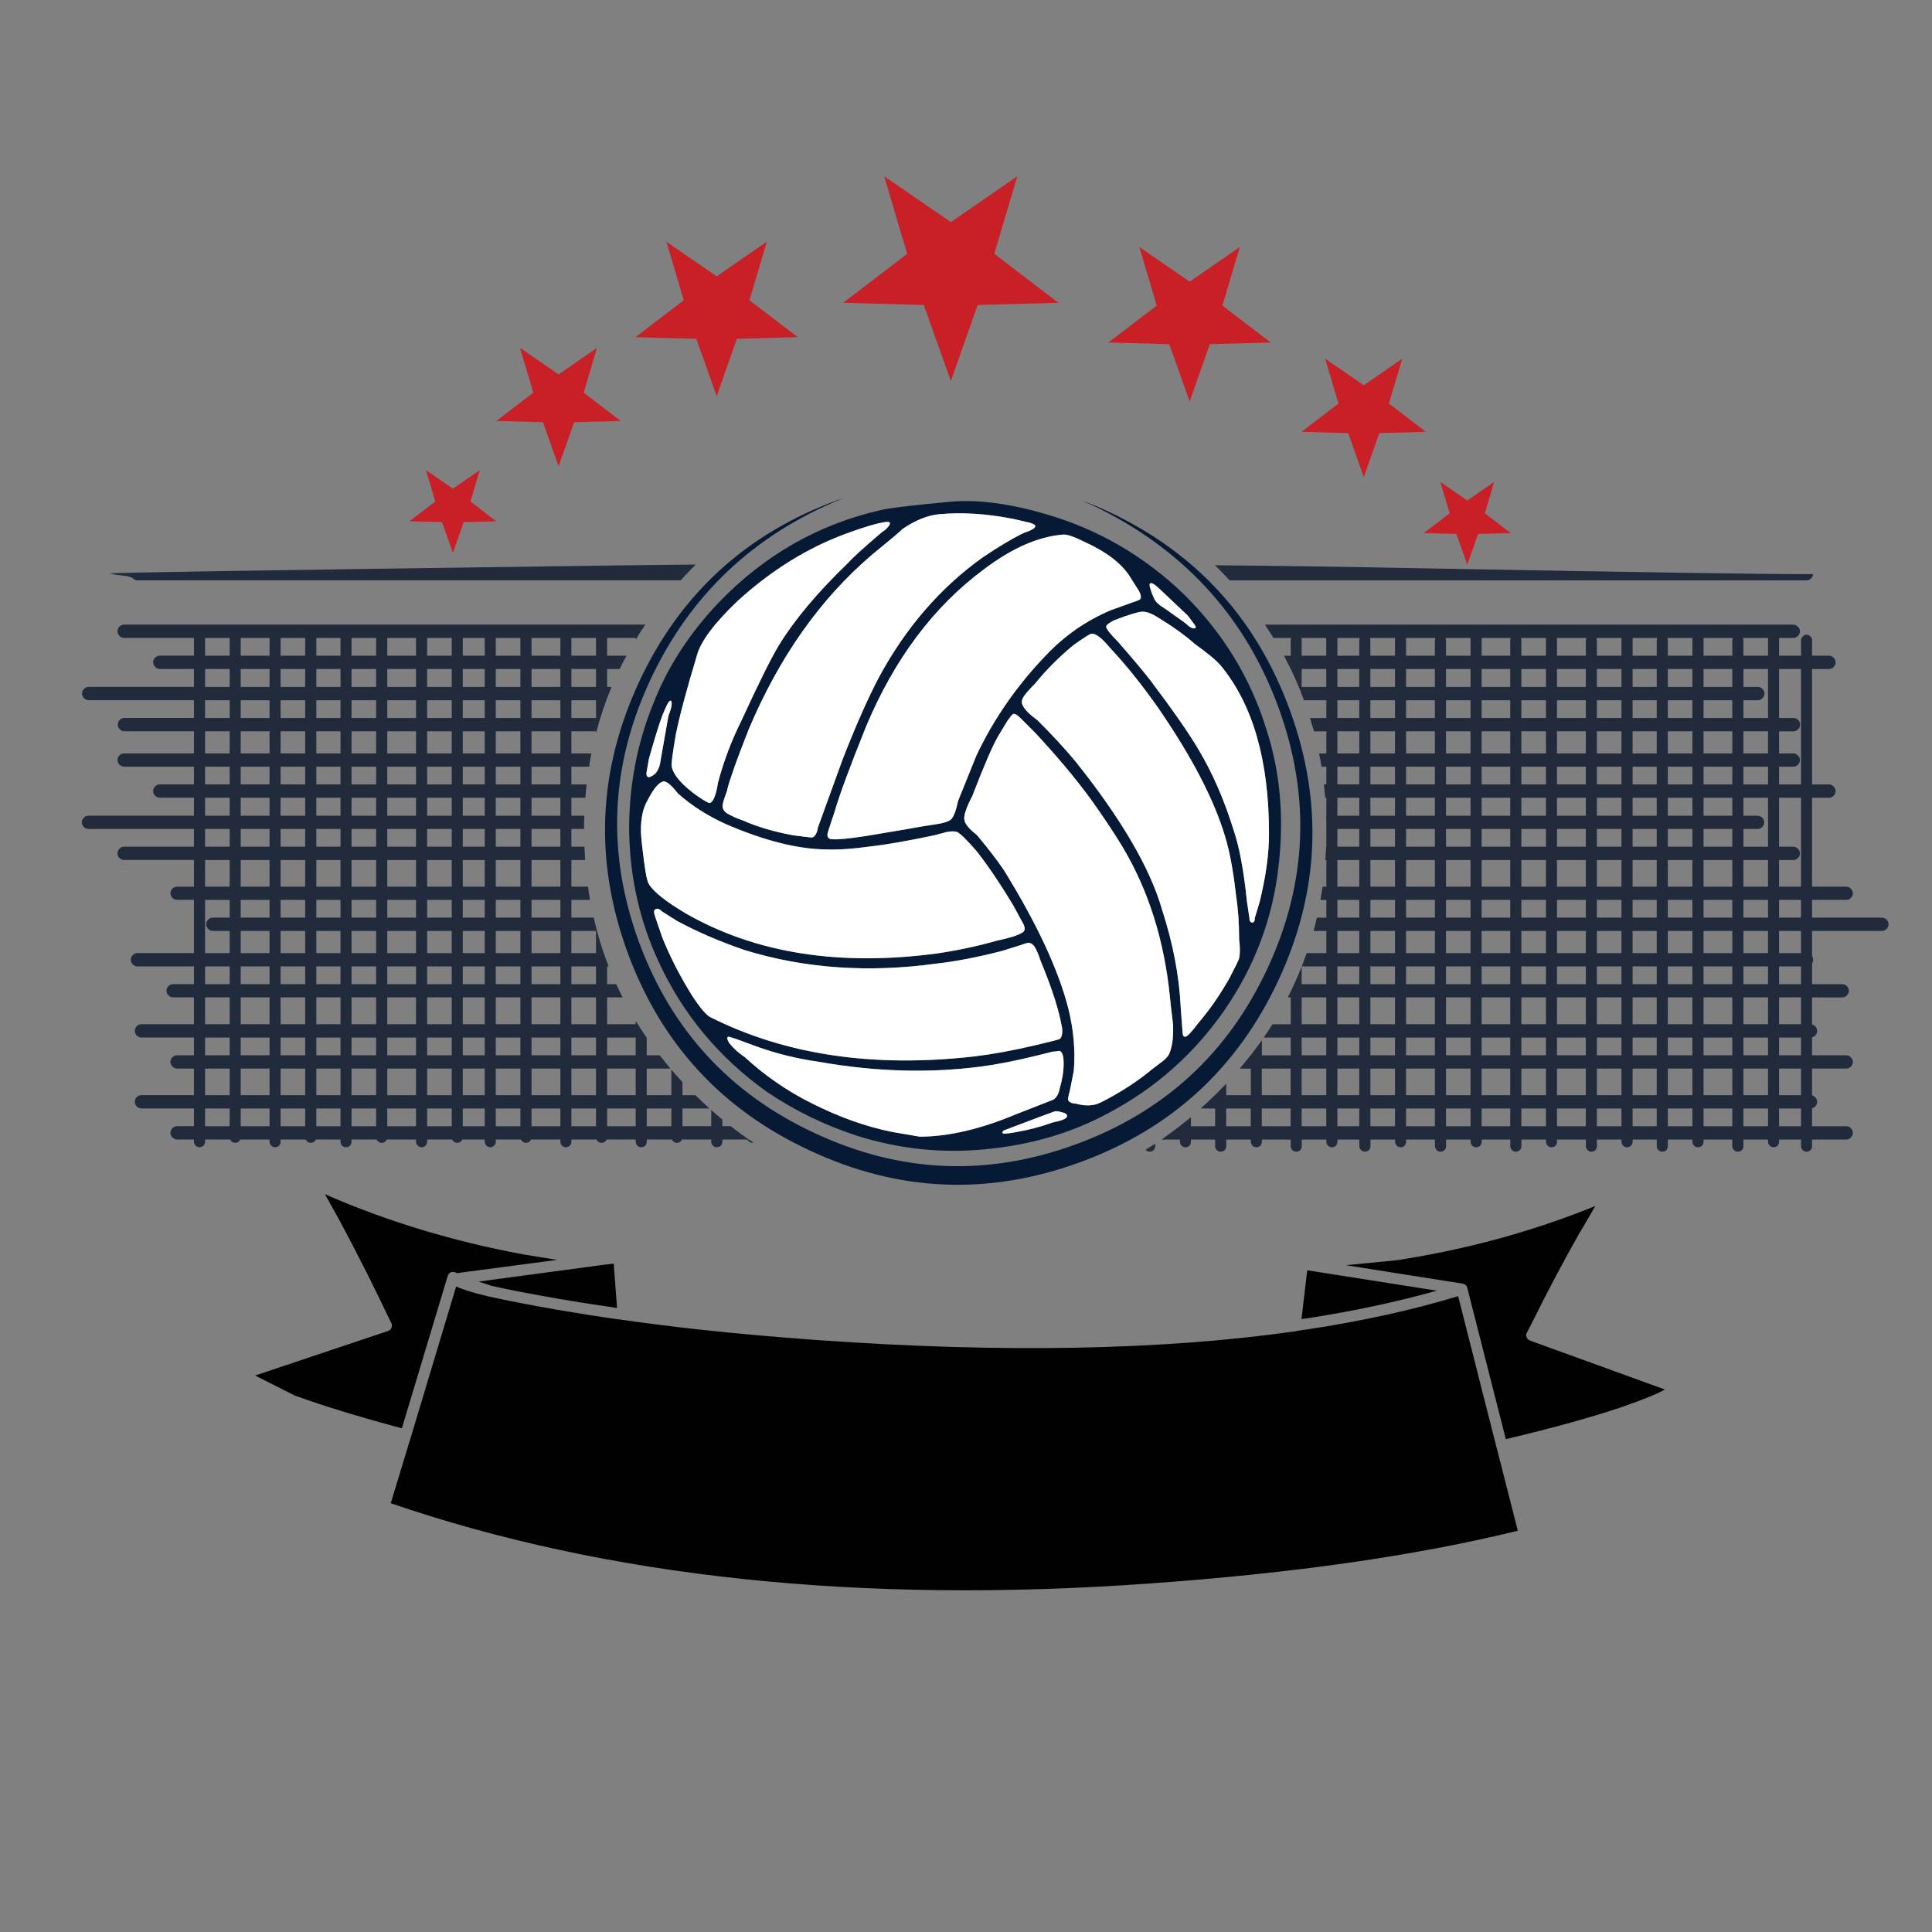 <?xml version="1.0" encoding="utf-8"?>
<!-- Generator: Adobe Illustrator 16.0.0, SVG Export Plug-In . SVG Version: 6.00 Build 0)  -->
<!DOCTYPE svg PUBLIC "-//W3C//DTD SVG 1.1//EN" "http://www.w3.org/Graphics/SVG/1.1/DTD/svg11.dtd">
<svg version="1.1" id="Layer_1" xmlns="http://www.w3.org/2000/svg" xmlns:xlink="http://www.w3.org/1999/xlink" x="0px" y="0px"
	 width="300px" height="300px" viewBox="0 0 300 300" enable-background="new 0 0 300 300" xml:space="preserve">
<rect x="0" y="0" width="300" height="300" fill="#808080" stroke="none"/>
<g>
	<path fill-rule="evenodd" clip-rule="evenodd" fill="#C92027" d="M215.667,62.655l5.744,4.401l-7.234,0.197l-2.41,6.825
		l-2.426-6.825l-7.248-0.197l5.748-4.401l-2.07-6.957l5.996,4.124l5.969-4.124L215.667,62.655z M184.729,43.734l7.785-5.376
		l-2.699,9.092l7.496,5.731l-9.448,0.263l-3.134,8.894l-3.163-8.894l-9.448-0.263l7.497-5.731l-2.7-9.092L184.729,43.734z
		 M229.515,82.908l-1.674,4.77l-1.7-4.77l-5.059-0.132l4.02-3.07l-1.45-4.875l4.189,2.886l4.164-2.886l-1.438,4.875l4.006,3.07
		L229.515,82.908z M157.967,27.369l-3.571,12.043l9.948,7.603l-12.53,0.343l-4.163,11.806l-4.204-11.806l-12.518-0.343l9.935-7.603
		l-3.571-12.043l10.357,7.115L157.967,27.369z M86.736,58.136l5.969-4.124l-2.068,6.957l5.744,4.401l-7.233,0.198l-2.411,6.825
		l-2.424-6.825l-7.248-0.198l5.745-4.401l-2.069-6.957L86.736,58.136z M116.369,46.62l7.498,5.732l-9.447,0.263l-3.136,8.895
		l-3.163-8.895l-9.447-0.263l7.497-5.732l-2.701-9.092l7.814,5.376l7.787-5.376L116.369,46.62z M67.591,77.874l-1.45-4.875
		l4.19,2.886l4.163-2.886l-1.436,4.875l4.005,3.07l-5.06,0.132l-1.673,4.77l-1.7-4.77l-5.059-0.132L67.591,77.874z"/>
	<path fill-rule="evenodd" clip-rule="evenodd" fill="#222B3C" d="M189.051,88.152c-0.141-0.141-0.281-0.269-0.422-0.382
		c10.33,0.096,20.585,0.246,30.767,0.448c36.023,0.667,56.74,0.979,62.152,0.936c-0.018,0.254-0.12,0.469-0.304,0.646
		c-0.211,0.211-0.452,0.316-0.724,0.316h-89.586C190.319,89.447,189.691,88.793,189.051,88.152z M205.941,106.664v-2.78h-3.82v2.78
		H205.941z M202.121,99.404v2.411h3.82v-2.754h-3.886C202.1,99.176,202.121,99.29,202.121,99.404z M200.408,99.404
		c0-0.114,0.03-0.229,0.093-0.343h-2.741c-0.44-0.685-0.888-1.375-1.344-2.068h82.035c0.281,0,0.523,0.105,0.725,0.316
		c0.211,0.202,0.318,0.443,0.318,0.725c0,0.272-0.107,0.509-0.318,0.712c-0.201,0.21-0.443,0.316-0.725,0.316h-2.199v2.754h3.411
		v-2.411c0-0.229,0.093-0.421,0.277-0.58c0.158-0.184,0.352-0.276,0.58-0.276c0.228,0,0.435,0.092,0.618,0.276
		c0.159,0.159,0.237,0.352,0.237,0.58v2.411h2.623c0.271,0,0.514,0.101,0.724,0.303c0.202,0.211,0.304,0.452,0.304,0.725
		c0,0.281-0.102,0.522-0.304,0.725c-0.21,0.21-0.452,0.316-0.724,0.316h-2.623v17.92h2.623c0.271,0,0.514,0.105,0.724,0.316
		c0.202,0.202,0.304,0.443,0.304,0.725c0,0.272-0.102,0.514-0.304,0.725c-0.21,0.202-0.452,0.303-0.724,0.303h-2.623v13.809h5.312
		c0.271,0,0.509,0.101,0.711,0.303c0.211,0.211,0.316,0.453,0.316,0.724c0,0.273-0.105,0.514-0.316,0.725
		c-0.202,0.203-0.44,0.303-0.711,0.303h-5.312v2.754h10.846c0.271,0,0.513,0.105,0.724,0.316c0.201,0.202,0.304,0.443,0.304,0.725
		c0,0.273-0.103,0.51-0.304,0.711c-0.211,0.212-0.452,0.314-0.724,0.314h-10.846v3.929c0.115,0.157,0.172,0.338,0.172,0.539
		c0,0.212-0.057,0.396-0.172,0.553v3.243h4.691c0.272,0,0.51,0.101,0.712,0.303c0.21,0.21,0.315,0.451,0.315,0.725
		c0,0.271-0.105,0.513-0.315,0.725c-0.202,0.202-0.439,0.302-0.712,0.302h-4.691v4.204c0.185,0.045,0.348,0.136,0.488,0.276
		c0.201,0.21,0.303,0.452,0.303,0.725s-0.102,0.514-0.303,0.724c-0.141,0.133-0.304,0.224-0.488,0.279v2.78h5.312
		c0.271,0,0.509,0.104,0.711,0.314c0.211,0.202,0.316,0.444,0.316,0.725c0,0.273-0.105,0.509-0.316,0.712
		c-0.202,0.212-0.44,0.315-0.711,0.315h-5.312v4.164c0.185,0.043,0.348,0.137,0.488,0.276c0.201,0.203,0.303,0.445,0.303,0.726
		c0,0.273-0.102,0.515-0.303,0.725c-0.141,0.132-0.304,0.219-0.488,0.264v2.792h5.312c0.271,0,0.509,0.103,0.711,0.303
		c0.211,0.212,0.316,0.454,0.316,0.726c0,0.282-0.105,0.523-0.316,0.725c-0.202,0.212-0.44,0.317-0.711,0.317h-5.312v1.028
		c0,0.227-0.078,0.433-0.237,0.619c-0.184,0.157-0.391,0.236-0.618,0.236c-0.229,0-0.422-0.079-0.58-0.236
		c-0.185-0.187-0.277-0.393-0.277-0.619v-1.028h-3.411v0.344c0,0.227-0.08,0.434-0.238,0.617c-0.184,0.159-0.391,0.238-0.618,0.238
		c-0.229,0-0.423-0.079-0.581-0.238c-0.184-0.184-0.275-0.391-0.275-0.617v-0.344h-3.822v1.028c0,0.227-0.084,0.433-0.251,0.619
		c-0.175,0.157-0.382,0.236-0.618,0.236c-0.229,0-0.422-0.079-0.58-0.236c-0.185-0.187-0.277-0.393-0.277-0.619v-1.028h-4.466v0.344
		c0,0.227-0.083,0.434-0.25,0.617c-0.186,0.159-0.392,0.238-0.62,0.238c-0.228,0-0.422-0.079-0.579-0.238
		c-0.185-0.184-0.278-0.391-0.278-0.617v-0.344h-3.819v1.028c0,0.227-0.081,0.433-0.238,0.619c-0.184,0.157-0.391,0.236-0.618,0.236
		c-0.229,0-0.427-0.079-0.595-0.236c-0.185-0.187-0.274-0.393-0.274-0.619v-1.028h-3.743v0.344c0,0.227-0.085,0.434-0.251,0.617
		c-0.176,0.159-0.382,0.238-0.618,0.238c-0.229,0-0.423-0.079-0.58-0.238c-0.185-0.184-0.277-0.391-0.277-0.617v-0.344h-3.821v1.028
		c0,0.227-0.079,0.433-0.237,0.619c-0.184,0.157-0.392,0.236-0.618,0.236c-0.229,0-0.423-0.079-0.58-0.236
		c-0.185-0.187-0.277-0.393-0.277-0.619v-1.028h-4.479v0.344c0,0.227-0.079,0.434-0.237,0.617c-0.185,0.159-0.392,0.238-0.619,0.238
		s-0.426-0.079-0.593-0.238c-0.176-0.184-0.264-0.391-0.264-0.617v-0.344h-3.821v1.028c0,0.227-0.083,0.433-0.251,0.619
		c-0.184,0.157-0.39,0.236-0.619,0.236c-0.228,0-0.421-0.079-0.579-0.236c-0.185-0.187-0.276-0.393-0.276-0.619v-1.028h-4.442v0.344
		c0,0.227-0.078,0.434-0.235,0.617c-0.186,0.159-0.392,0.238-0.62,0.238c-0.228,0-0.426-0.079-0.593-0.238
		c-0.185-0.184-0.276-0.391-0.276-0.617v-0.344h-3.808v1.028c0,0.227-0.083,0.433-0.251,0.619c-0.184,0.157-0.391,0.236-0.619,0.236
		c-0.228,0-0.421-0.079-0.579-0.236c-0.186-0.187-0.277-0.393-0.277-0.619v-1.028h-4.479v0.344c0,0.227-0.079,0.434-0.237,0.617
		c-0.185,0.159-0.392,0.238-0.619,0.238c-0.229,0-0.422-0.079-0.581-0.238c-0.184-0.184-0.276-0.391-0.276-0.617v-0.344h-3.821
		v1.028c0,0.227-0.078,0.433-0.236,0.619c-0.185,0.157-0.392,0.236-0.619,0.236c-0.229,0-0.426-0.079-0.593-0.236
		c-0.184-0.187-0.277-0.393-0.277-0.619v-1.028h-3.399v0.344c0,0.227-0.083,0.434-0.249,0.617c-0.176,0.159-0.383,0.238-0.62,0.238
		c-0.229,0-0.422-0.079-0.58-0.238c-0.184-0.184-0.277-0.391-0.277-0.617v-0.344h-3.82v1.028c0,0.227-0.079,0.433-0.238,0.619
		c-0.184,0.157-0.391,0.236-0.617,0.236c-0.229,0-0.422-0.079-0.58-0.236c-0.185-0.187-0.277-0.393-0.277-0.619v-1.028h-4.479v0.344
		c0,0.227-0.079,0.434-0.237,0.617c-0.186,0.159-0.391,0.238-0.62,0.238c-0.227,0-0.426-0.079-0.592-0.238
		c-0.177-0.184-0.265-0.391-0.265-0.617v-0.344h-3.82v1.028c0,0.227-0.085,0.433-0.25,0.619c-0.186,0.157-0.392,0.236-0.621,0.236
		c-0.227,0-0.422-0.079-0.579-0.236c-0.185-0.187-0.277-0.393-0.277-0.619v-1.028h-3.754v0.344c0,0.227-0.081,0.434-0.237,0.617
		c-0.186,0.159-0.393,0.238-0.619,0.238c-0.229,0-0.421-0.079-0.58-0.238c-0.185-0.184-0.276-0.391-0.276-0.617v-0.344h-2.859
		c0.941-0.67,1.879-1.357,2.819-2.07h0.04v-0.037c0.57-0.457,1.143-0.914,1.713-1.371v1.408h3.754v-2.753h-2.239
		c0.738-0.668,1.472-1.357,2.201-2.068h0.038v-0.025c0.115-0.114,0.243-0.241,0.384-0.384c0.456-0.457,0.903-0.918,1.344-1.383
		v1.792h3.82v-4.125h-1.726c0.57-0.684,1.133-1.374,1.687-2.066h0.039v-0.029c0.589-0.779,1.159-1.549,1.714-2.306v2.335h4.479
		v-2.755h-4.202c0.482-0.687,0.938-1.375,1.369-2.068h2.833v-4.165h-0.448c1.125-2.223,2.1-4.514,2.925-6.877h3.057v-3.441h-1.989
		c0.185-0.682,0.356-1.374,0.514-2.067h1.476v-2.754h-0.921c0.113-0.685,0.227-1.37,0.342-2.055h0.579v-4.138h-0.171
		c0.044-0.685,0.093-1.375,0.146-2.068h0.025v-2.543c0-0.069,0-0.139,0-0.21c0-0.686-0.009-1.371-0.025-2.056h0.025v-2.793h-0.171
		c-0.07-0.686-0.14-1.375-0.21-2.068h0.381v-2.754h-0.75c-0.115-0.686-0.242-1.37-0.382-2.056h1.132v-3.439h-1.923
		c-0.211-0.694-0.417-1.383-0.619-2.068h2.542v-2.754h-3.479c-0.597-1.651-1.281-3.268-2.055-4.849
		c-0.352-0.694-0.698-1.384-1.042-2.069h1.042V99.404z M228.342,113.555h-3.808v3.439h3.808V113.555z M240.056,113.555h-3.821v3.439
		h3.821V113.555z M246.248,113.555h-4.479v3.439h4.479V113.555z M247.961,108.733v2.754h3.821v-2.754H247.961z M241.769,108.733
		v2.754h4.479v-2.754H241.769z M246.248,106.664v-2.78h-4.479v2.78H246.248z M247.961,103.884v2.78h3.821v-2.78H247.961z
		 M234.509,113.555h-4.442v3.439h4.442V113.555z M236.234,108.733v2.754h3.821v-2.754H236.234z M230.066,108.733v2.754h4.442v-2.754
		H230.066z M234.509,106.664v-2.78h-4.442v2.78H234.509z M236.234,103.884v2.78h3.821v-2.78H236.234z M230.066,99.062v2.754h4.442
		v-2.411c0-0.114,0.034-0.229,0.104-0.343H230.066z M247.896,99.062c0.042,0.114,0.064,0.229,0.064,0.343v2.411h3.821v-2.754
		H247.896z M241.769,99.062v2.754h4.479v-2.411c0-0.114,0.036-0.229,0.105-0.343H241.769z M240.056,101.815v-2.754h-3.9
		c0.053,0.114,0.079,0.229,0.079,0.343v2.411H240.056z M222.808,113.555h-4.479v3.439h4.479V113.555z M224.534,108.733v2.754h3.808
		v-2.754H224.534z M218.328,108.733v2.754h4.479v-2.754H218.328z M222.808,106.664v-2.78h-4.479v2.78H222.808z M224.534,103.884
		v2.78h3.808v-2.78H224.534z M216.614,113.555h-3.821v3.439h3.821V113.555z M212.793,108.733v2.754h3.821v-2.754H212.793z
		 M211.067,113.555h-3.399v3.439h3.399V113.555z M207.668,108.733v2.754h3.399v-2.754H207.668z M211.067,106.664v-2.78h-3.399v2.78
		H211.067z M212.793,103.884v2.78h3.821v-2.78H212.793z M212.793,101.815h3.821v-2.754h-3.887c0.046,0.114,0.065,0.229,0.065,0.343
		V101.815z M211.067,99.404c0-0.114,0.034-0.229,0.105-0.343h-3.505v2.754h3.399V99.404z M224.455,99.062
		c0.053,0.114,0.079,0.229,0.079,0.343v2.411h3.808v-2.754H224.455z M218.328,99.062v2.754h4.479v-2.411
		c0-0.114,0.036-0.229,0.105-0.343H218.328z M87.013,113.555h-4.48v3.439h4.48V113.555z M88.726,108.733v2.754h3.821v-2.754H88.726z
		 M80.806,111.487v-2.754h-3.821v2.754H80.806z M82.533,108.733v2.754h4.48v-2.754H82.533z M80.806,106.664v-2.78h-3.821v2.78
		H80.806z M87.013,106.664v-2.78h-4.48v2.78H87.013z M88.726,103.884v2.78h3.821v-2.78H88.726z M80.806,101.815v-2.754h-3.821v2.754
		H80.806z M82.533,99.062v2.754h4.48v-2.754H82.533z M94.272,99.062v2.754h3.017c-0.386,0.685-0.742,1.375-1.067,2.069h-1.95v2.78
		h0.686c-0.966,2.319-1.771,4.717-2.412,7.195v-0.304h-3.821v3.439h3.096c-0.132,0.686-0.246,1.37-0.343,2.056h-2.753v2.754h2.371
		c-0.087,0.694-0.154,1.383-0.197,2.068h-2.174v2.793h2.002c-0.026,0.686-0.04,1.371-0.04,2.056h-1.962v2.753h2.029
		c0.026,0.694,0.062,1.384,0.105,2.068h-2.134v4.138h2.582c0.088,0.685,0.194,1.37,0.316,2.055h-2.898v2.754h3.478
		c0.572,2.591,1.339,5.117,2.306,7.577h-0.237v2.754h1.41c0.316,0.684,0.646,1.369,0.988,2.054h-2.398v4.165h4.44v-0.515
		c0.544,0.878,1.116,1.752,1.713,2.621v2.717h2.003c0.544,0.692,1.106,1.383,1.686,2.066h-3.689v4.125h3.821v-3.952
		c0.554,0.641,1.129,1.281,1.727,1.923v2.029h1.99c0.738,0.711,1.471,1.4,2.201,2.068h-4.19v2.753h4.466v-2.516
		c0.571,0.51,1.146,1.008,1.727,1.488v1.027h1.303c1.151,0.914,2.346,1.776,3.584,2.584c-0.07,0-0.14,0-0.21,0
		c-0.229,0-0.422-0.08-0.581-0.237c-0.096-0.098-0.167-0.188-0.21-0.276h-3.887v0.344c0,0.227-0.08,0.434-0.237,0.617
		c-0.186,0.159-0.396,0.238-0.634,0.238c-0.228,0-0.421-0.079-0.579-0.238c-0.185-0.184-0.277-0.391-0.277-0.617v-0.344h-4.545
		c-0.044,0.088-0.101,0.179-0.171,0.276c-0.184,0.157-0.391,0.237-0.619,0.237s-0.421-0.08-0.58-0.237
		c-0.088-0.098-0.145-0.188-0.171-0.276h-3.927v0.344c0,0.227-0.079,0.434-0.237,0.617c-0.185,0.159-0.391,0.238-0.62,0.238
		c-0.228,0-0.426-0.079-0.592-0.238c-0.176-0.184-0.264-0.391-0.264-0.617v-0.344h-4.519c-0.044,0.088-0.102,0.179-0.172,0.276
		c-0.184,0.157-0.391,0.237-0.619,0.237s-0.422-0.08-0.58-0.237c-0.096-0.098-0.167-0.188-0.211-0.276h-3.887v0.344
		c0,0.227-0.08,0.434-0.237,0.617c-0.186,0.159-0.392,0.238-0.62,0.238s-0.426-0.079-0.593-0.238
		c-0.175-0.184-0.263-0.391-0.263-0.617v-0.344h-4.546c-0.044,0.088-0.101,0.179-0.171,0.276c-0.184,0.157-0.39,0.237-0.619,0.237
		c-0.229,0-0.426-0.08-0.593-0.237c-0.088-0.098-0.154-0.188-0.198-0.276h-3.9v0.344c0,0.227-0.079,0.434-0.237,0.617
		c-0.185,0.159-0.391,0.238-0.619,0.238s-0.422-0.079-0.58-0.238c-0.185-0.184-0.276-0.391-0.276-0.617v-0.344h-3.479
		c-0.044,0.088-0.101,0.179-0.171,0.276c-0.185,0.157-0.391,0.237-0.62,0.237c-0.228,0-0.421-0.08-0.58-0.237
		c-0.096-0.098-0.167-0.188-0.21-0.276h-3.886v0.344c0,0.227-0.084,0.434-0.251,0.617c-0.175,0.159-0.382,0.238-0.619,0.238
		c-0.229,0-0.422-0.079-0.58-0.238c-0.185-0.184-0.277-0.391-0.277-0.617v-0.344h-4.546c-0.044,0.088-0.101,0.179-0.171,0.276
		c-0.185,0.157-0.391,0.237-0.619,0.237s-0.422-0.08-0.58-0.237c-0.097-0.098-0.167-0.188-0.211-0.276h-3.887v0.344
		c0,0.227-0.079,0.434-0.237,0.617c-0.185,0.159-0.392,0.238-0.62,0.238c-0.229,0-0.426-0.079-0.593-0.238
		c-0.176-0.184-0.264-0.391-0.264-0.617v-0.344h-3.821c-0.053,0.088-0.11,0.179-0.171,0.276c-0.185,0.157-0.391,0.237-0.619,0.237
		c-0.238,0-0.435-0.08-0.594-0.237c-0.088-0.098-0.158-0.188-0.211-0.276H43.57v0.344c0,0.227-0.079,0.434-0.237,0.617
		c-0.185,0.159-0.391,0.238-0.619,0.238s-0.421-0.079-0.58-0.238c-0.185-0.184-0.277-0.391-0.277-0.617v-0.344h-4.545
		c-0.043,0.088-0.101,0.179-0.171,0.276c-0.184,0.157-0.391,0.237-0.619,0.237s-0.426-0.08-0.593-0.237
		c-0.088-0.098-0.146-0.188-0.171-0.276h-3.914v0.344c0,0.227-0.083,0.434-0.25,0.617c-0.184,0.159-0.391,0.238-0.62,0.238
		c-0.228,0-0.421-0.079-0.579-0.238c-0.185-0.184-0.276-0.391-0.276-0.617v-0.344h-2.609c-0.281,0-0.522-0.105-0.725-0.317
		c-0.211-0.201-0.316-0.442-0.316-0.725c0-0.271,0.105-0.514,0.316-0.726c0.202-0.2,0.443-0.303,0.725-0.303h2.609v-2.753H21.96
		c-0.272,0-0.514-0.101-0.725-0.303c-0.201-0.21-0.302-0.451-0.302-0.725c0-0.28,0.101-0.522,0.302-0.726
		c0.211-0.21,0.453-0.315,0.725-0.315h8.157v-4.125h-2.609c-0.281,0-0.522-0.104-0.725-0.315c-0.211-0.203-0.316-0.438-0.316-0.712
		c0-0.28,0.105-0.522,0.316-0.725c0.202-0.21,0.443-0.314,0.725-0.314h2.609v-2.755H21.96c-0.272,0-0.514-0.101-0.725-0.305
		c-0.201-0.21-0.302-0.451-0.302-0.724s0.101-0.515,0.302-0.725c0.211-0.212,0.453-0.315,0.725-0.315h8.157v-4.165h-3.229
		c-0.281,0-0.522-0.1-0.725-0.302c-0.21-0.212-0.316-0.454-0.316-0.725c0-0.273,0.105-0.515,0.316-0.725
		c0.203-0.202,0.444-0.303,0.725-0.303h3.229v-2.754h-8.776c-0.272,0-0.513-0.105-0.724-0.317c-0.202-0.201-0.303-0.443-0.303-0.725
		c0-0.271,0.101-0.51,0.303-0.711c0.211-0.211,0.452-0.316,0.724-0.316h8.776v-8.262h-2.609c-0.281,0-0.522-0.1-0.725-0.303
		c-0.211-0.21-0.316-0.452-0.316-0.725c0-0.271,0.105-0.513,0.316-0.724c0.202-0.203,0.443-0.303,0.725-0.303h2.609v-4.138H19.272
		c-0.272,0-0.513-0.101-0.725-0.302c-0.202-0.211-0.302-0.452-0.302-0.726c0-0.281,0.101-0.522,0.302-0.725
		c0.211-0.21,0.453-0.316,0.725-0.316h10.845v-2.753H13.739c-0.281,0-0.522-0.101-0.725-0.304c-0.211-0.211-0.316-0.452-0.316-0.725
		c0-0.272,0.105-0.513,0.316-0.725c0.202-0.201,0.443-0.303,0.725-0.303h16.378v-2.793H24.82c-0.273,0-0.515-0.101-0.725-0.303
		c-0.211-0.211-0.316-0.453-0.316-0.725c0-0.281,0.105-0.522,0.316-0.725c0.21-0.211,0.452-0.316,0.725-0.316h5.297v-2.754H19.272
		c-0.272,0-0.513-0.101-0.725-0.303c-0.202-0.211-0.302-0.453-0.302-0.725c0-0.272,0.101-0.514,0.302-0.725
		c0.211-0.202,0.453-0.303,0.725-0.303h10.845v-3.439H19.312c-0.272,0-0.514-0.105-0.724-0.316
		c-0.203-0.201-0.303-0.443-0.303-0.725c0-0.272,0.101-0.514,0.303-0.725c0.21-0.202,0.452-0.303,0.724-0.303h10.805v-2.754H13.765
		c-0.272,0-0.509-0.105-0.711-0.316c-0.211-0.202-0.317-0.439-0.317-0.712c0-0.281,0.105-0.522,0.317-0.724
		c0.202-0.211,0.439-0.316,0.711-0.316h16.352v-2.78H24.82c-0.273,0-0.515-0.105-0.725-0.316c-0.211-0.203-0.316-0.444-0.316-0.725
		c0-0.272,0.105-0.514,0.316-0.725c0.21-0.203,0.452-0.303,0.725-0.303h5.297v-2.754H19.272c-0.272,0-0.513-0.105-0.725-0.316
		c-0.202-0.203-0.302-0.439-0.302-0.712c0-0.281,0.101-0.522,0.302-0.725c0.211-0.21,0.453-0.316,0.725-0.316h80.942
		c-0.526,0.755-1.027,1.537-1.501,2.345v-0.277H94.272z M92.546,101.815v-2.754h-3.821v2.754H92.546z M108.029,87.664
		c-0.159,0.167-0.316,0.33-0.475,0.488c-0.641,0.641-1.26,1.295-1.858,1.963H21.341c-0.272,0-0.513-0.105-0.724-0.316
		c-0.202-0.202-0.764-0.352-1.686-0.448c-0.94-0.087-1.538-0.188-1.792-0.303c-0.246-0.115,22.563-0.483,68.425-1.107
		C93.091,87.826,100.58,87.734,108.029,87.664z M80.806,174.877v-2.753h-3.821v2.753H80.806z M87.013,174.877v-2.753h-4.48v2.753
		H87.013z M92.546,174.877v-2.753h-3.821v2.753H92.546z M98.713,174.877v-2.753h-4.44v2.753H98.713z M104.247,172.124h-3.821v2.753
		h3.821V172.124z M80.806,142.491v-2.754h-3.821v2.754H80.806z M92.546,165.931h-3.821v4.125h3.821V165.931z M98.713,165.931h-4.44
		v4.125h4.44V165.931z M94.272,161.109v2.755h4.44v-2.755H94.272z M87.013,165.931h-4.48v4.125h4.48V165.931z M88.726,161.109v2.755
		h3.821v-2.755H88.726z M80.806,163.864v-2.755h-3.821v2.755H80.806z M82.533,161.109v2.755h4.48v-2.755H82.533z M80.806,159.041
		v-4.165h-3.821v4.165H80.806z M87.013,159.041v-4.165h-4.48v4.165H87.013z M88.726,154.876v4.165h3.821v-4.165H88.726z
		 M87.013,147.999v-3.441h-4.48v3.441H87.013z M80.806,147.999v-3.441h-3.821v3.441H80.806z M80.806,152.822v-2.754h-3.821v2.754
		H80.806z M82.533,150.068v2.754h4.48v-2.754H82.533z M92.546,147.999v-3.441h-3.821v3.441H92.546z M92.546,152.822v-2.754h-3.821
		v2.754H92.546z M80.806,137.682v-4.138h-3.821v4.138H80.806z M87.013,139.736h-4.48v2.754h4.48V139.736z M82.533,137.682h4.48
		v-4.138h-4.48V137.682z M80.806,131.475v-2.753h-3.821v2.753H80.806z M87.013,131.475v-2.753h-4.48v2.753H87.013z M82.533,119.05
		v2.754h4.48v-2.754H82.533z M80.806,121.804v-2.754h-3.821v2.754H80.806z M80.806,126.666v-2.793h-3.821v2.793H80.806z
		 M82.533,123.873v2.793h4.48v-2.793H82.533z M177.89,178.528c0.482-0.3,0.979-0.61,1.489-0.935v0.382
		c0,0.227-0.08,0.433-0.239,0.619c-0.184,0.157-0.395,0.236-0.631,0.236c-0.228,0-0.422-0.079-0.58-0.236
		C177.902,178.568,177.89,178.546,177.89,178.528z M190.395,172.124v2.753h3.82v-2.753H190.395z M200.408,174.877v-2.753h-4.479
		v2.753H200.408z M205.941,172.124h-3.82v2.753h3.82V172.124z M200.408,165.931h-4.479v4.125h4.479V165.931z M205.941,165.931h-3.82
		v4.125h3.82V165.931z M205.941,163.864v-2.755h-3.82v2.755H205.941z M205.941,159.041v-4.165h-3.82v4.165H205.941z
		 M205.941,150.068h-3.82v2.754h3.82V150.068z M228.342,165.931h-3.808v4.125h3.808V165.931z M228.342,139.736h-3.808v2.754h3.808
		V139.736z M247.961,139.736v2.754h3.821v-2.754H247.961z M240.056,165.931h-3.821v4.125h3.821V165.931z M246.248,165.931h-4.479
		v4.125h4.479V165.931z M247.961,161.109v2.755h3.821v-2.755H247.961z M241.769,161.109v2.755h4.479v-2.755H241.769z
		 M247.961,154.876v4.165h3.821v-4.165H247.961z M246.248,159.041v-4.165h-4.479v4.165H246.248z M234.509,165.931h-4.442v4.125
		h4.442V165.931z M236.234,161.109v2.755h3.821v-2.755H236.234z M230.066,161.109v2.755h4.442v-2.755H230.066z M236.234,154.876
		v4.165h3.821v-4.165H236.234z M234.509,159.041v-4.165h-4.442v4.165H234.509z M230.066,144.558v3.441h4.442v-3.441H230.066z
		 M230.066,150.068v2.754h4.442v-2.754H230.066z M240.056,147.999v-3.441h-3.821v3.441H240.056z M247.961,144.558v3.441h3.821
		v-3.441H247.961z M241.769,144.558v3.441h4.479v-3.441H241.769z M247.961,150.068v2.754h3.821v-2.754H247.961z M240.056,152.822
		v-2.754h-3.821v2.754H240.056z M241.769,150.068v2.754h4.479v-2.754H241.769z M222.808,165.931h-4.479v4.125h4.479V165.931z
		 M224.534,161.109v2.755h3.808v-2.755H224.534z M218.328,161.109v2.755h4.479v-2.755H218.328z M222.808,159.041v-4.165h-4.479
		v4.165H222.808z M224.534,154.876v4.165h3.808v-4.165H224.534z M216.614,165.931h-3.821v4.125h3.821V165.931z M216.614,163.864
		v-2.755h-3.821v2.755H216.614z M211.067,165.931h-3.399v4.125h3.399V165.931z M207.668,161.109v2.755h3.399v-2.755H207.668z
		 M211.067,159.041v-4.165h-3.399v4.165H211.067z M216.614,159.041v-4.165h-3.821v4.165H216.614z M216.614,150.068h-3.821v2.754
		h3.821V150.068z M211.067,150.068h-3.399v2.754h3.399V150.068z M211.067,144.558h-3.399v3.441h3.399V144.558z M216.614,144.558
		h-3.821v3.441h3.821V144.558z M224.534,144.558v3.441h3.808v-3.441H224.534z M222.808,144.558h-4.479v3.441h4.479V144.558z
		 M224.534,150.068v2.754h3.808v-2.754H224.534z M218.328,150.068v2.754h4.479v-2.754H218.328z M222.808,139.736h-4.479v2.754h4.479
		V139.736z M222.808,133.543h-4.479v4.138h4.479V133.543z M222.808,131.475v-2.753h-4.479v2.753H222.808z M216.614,139.736h-3.821
		v2.754h3.821V139.736z M211.067,139.736h-3.399v2.754h3.399V139.736z M207.668,131.475h3.399v-2.753h-3.399V131.475z
		 M211.067,133.543h-3.399v4.138h3.399V133.543z M216.614,133.543h-3.821v4.138h3.821V133.543z M216.614,131.475v-2.753h-3.821
		v2.753H216.614z M216.614,126.666v-2.793h-3.821v2.793H216.614z M211.067,126.666v-2.793h-3.399v2.793H211.067z M211.067,119.05
		h-3.399v2.754h3.399V119.05z M216.614,119.05h-3.821v2.754h3.821V119.05z M218.328,119.05v2.754h4.479v-2.754H218.328z
		 M218.328,123.873v2.793h4.479v-2.793H218.328z M240.056,139.736h-3.821v2.754h3.821V139.736z M247.961,133.543v4.138h3.821v-4.138
		H247.961z M241.769,137.682h4.479v-4.138h-4.479V137.682z M246.248,139.736h-4.479v2.754h4.479V139.736z M246.248,131.475v-2.753
		h-4.479v2.753H246.248z M247.961,128.722v2.753h3.821v-2.753H247.961z M234.509,139.736h-4.442v2.754h4.442V139.736z
		 M228.342,137.682v-4.138h-3.808v4.138H228.342z M236.234,133.543v4.138h3.821v-4.138H236.234z M234.509,133.543h-4.442v4.138
		h4.442V133.543z M228.342,131.475v-2.753h-3.808v2.753H228.342z M234.509,131.475v-2.753h-4.442v2.753H234.509z M236.234,128.722
		v2.753h3.821v-2.753H236.234z M228.342,121.804v-2.754h-3.808v2.754H228.342z M234.509,121.804v-2.754h-4.442v2.754H234.509z
		 M230.066,123.873v2.793h4.442v-2.793H230.066z M228.342,126.666v-2.793h-3.808v2.793H228.342z M240.056,121.804v-2.754h-3.821
		v2.754H240.056z M241.769,119.05v2.754h4.479v-2.754H241.769z M247.961,119.05v2.754h3.821v-2.754H247.961z M247.961,123.873v2.793
		h3.821v-2.793H247.961z M241.769,123.873v2.793h4.479v-2.793H241.769z M240.056,126.666v-2.793h-3.821v2.793H240.056z
		 M80.806,170.056v-4.125h-3.821v4.125H80.806z M228.342,174.877v-2.753h-3.808v2.753H228.342z M230.066,172.124v2.753h4.442v-2.753
		H230.066z M247.961,172.124v2.753h3.821v-2.753H247.961z M241.769,172.124v2.753h4.479v-2.753H241.769z M240.056,174.877v-2.753
		h-3.821v2.753H240.056z M31.843,108.733v2.754h3.821v-2.754H31.843z M35.664,113.555h-3.821v3.439h3.821V113.555z M35.664,106.664
		v-2.78h-3.821v2.78H35.664z M35.664,101.815v-2.754h-3.821v2.754H35.664z M253.509,172.124v2.753h3.743v-2.753H253.509z
		 M262.797,174.877v-2.753h-3.819v2.753H262.797z M268.99,174.877v-2.753h-4.466v2.753H268.99z M274.539,174.877v-2.753h-3.822
		v2.753H274.539z M279.663,172.124h-3.411v2.753h3.411V172.124z M274.539,165.931h-3.822v4.125h3.822V165.931z M270.717,139.736
		v2.754h3.822v-2.754H270.717z M279.663,165.931h-3.411v4.125h3.411V165.931z M276.252,161.109v2.755h3.411v-2.755H276.252z
		 M279.663,159.041v-4.165h-3.411v4.165H279.663z M279.663,150.068h-3.411v2.754h3.411V150.068z M279.663,144.558h-3.411v3.441
		h3.411V144.558z M262.797,165.931h-3.819v4.125h3.819V165.931z M268.99,165.931h-4.466v4.125h4.466V165.931z M270.717,161.109
		v2.755h3.822v-2.755H270.717z M264.524,161.109v2.755h4.466v-2.755H264.524z M268.99,159.041v-4.165h-4.466v4.165H268.99z
		 M270.717,154.876v4.165h3.822v-4.165H270.717z M257.252,165.931h-3.743v4.125h3.743V165.931z M258.978,161.109v2.755h3.819v-2.755
		H258.978z M253.509,161.109v2.755h3.743v-2.755H253.509z M257.252,159.041v-4.165h-3.743v4.165H257.252z M258.978,154.876v4.165
		h3.819v-4.165H258.978z M257.252,147.999v-3.441h-3.743v3.441H257.252z M253.509,150.068v2.754h3.743v-2.754H253.509z
		 M268.99,147.999v-3.441h-4.466v3.441H268.99z M270.717,144.558v3.441h3.822v-3.441H270.717z M262.797,147.999v-3.441h-3.819v3.441
		H262.797z M270.717,150.068v2.754h3.822v-2.754H270.717z M262.797,152.822v-2.754h-3.819v2.754H262.797z M264.524,150.068v2.754
		h4.466v-2.754H264.524z M262.797,139.736h-3.819v2.754h3.819V139.736z M268.99,139.736h-4.466v2.754h4.466V139.736z
		 M264.524,137.682h4.466v-4.138h-4.466V137.682z M268.99,131.475v-2.753h-4.466v2.753H268.99z M258.978,133.543v4.138h3.819v-4.138
		H258.978z M253.509,137.682h3.743v-4.138h-3.743V137.682z M257.252,139.736h-3.743v2.754h3.743V139.736z M258.978,128.722v2.753
		h3.819v-2.753H258.978z M257.252,131.475v-2.753h-3.743v2.753H257.252z M257.252,121.804v-2.754h-3.743v2.754H257.252z
		 M253.509,123.873v2.793h3.743v-2.793H253.509z M262.797,121.804v-2.754h-3.819v2.754H262.797z M268.99,121.804v-2.754h-4.466
		v2.754H268.99z M262.797,126.666v-2.793h-3.819v2.793H262.797z M264.524,123.873v2.793h4.466v-2.793H264.524z M274.539,137.682
		v-4.138h-3.822v4.138H274.539z M279.663,139.736h-3.411v2.754h3.411V139.736z M274.539,121.804v-2.754h-3.822v2.754H274.539z
		 M279.663,123.873h-3.411v7.603h2.199c0.281,0,0.523,0.105,0.725,0.316c0.211,0.202,0.318,0.443,0.318,0.725
		c0,0.273-0.107,0.514-0.318,0.726c-0.201,0.202-0.443,0.302-0.725,0.302h-2.199v4.138h3.411V123.873z M272.918,126.666
		c0.271,0,0.515,0.102,0.725,0.303c0.201,0.211,0.303,0.453,0.303,0.725c0,0.272-0.102,0.514-0.303,0.725
		c-0.21,0.203-0.453,0.304-0.725,0.304h-2.201v2.753h3.822v-7.603h-3.822v2.793H272.918z M274.539,113.555h-3.822v3.439h3.822
		V113.555z M279.663,103.884h-3.411v7.603h2.24c0.271,0,0.513,0.102,0.724,0.303c0.201,0.21,0.304,0.452,0.304,0.725
		c0,0.281-0.103,0.523-0.304,0.725c-0.211,0.211-0.452,0.316-0.724,0.316h-2.24v3.439h2.199c0.281,0,0.523,0.101,0.725,0.303
		c0.211,0.211,0.318,0.453,0.318,0.725c0,0.272-0.107,0.514-0.318,0.725c-0.201,0.202-0.443,0.303-0.725,0.303h-2.199v2.754h3.411
		V103.884z M262.797,113.555h-3.819v3.439h3.819V113.555z M268.99,113.555h-4.466v3.439h4.466V113.555z M264.524,108.733v2.754
		h4.466v-2.754H264.524z M268.99,106.664v-2.78h-4.466v2.78H268.99z M270.717,103.884v2.78h2.227c0.282,0,0.523,0.105,0.726,0.316
		c0.21,0.202,0.316,0.443,0.316,0.724c0,0.273-0.106,0.51-0.316,0.712c-0.202,0.211-0.443,0.316-0.726,0.316h-2.227v2.754h3.822
		v-7.603H270.717z M257.252,113.555h-3.743v3.439h3.743V113.555z M258.978,108.733v2.754h3.819v-2.754H258.978z M253.509,108.733
		v2.754h3.743v-2.754H253.509z M257.252,106.664v-2.78h-3.743v2.78H257.252z M258.978,103.884v2.78h3.819v-2.78H258.978z
		 M253.509,99.062v2.754h3.743v-2.411c0-0.114,0.034-0.229,0.104-0.343H253.509z M270.639,99.062
		c0.053,0.114,0.078,0.229,0.078,0.343v2.411h3.822v-2.754H270.639z M262.797,101.815v-2.754h-3.886
		c0.044,0.114,0.066,0.229,0.066,0.343v2.411H262.797z M264.524,99.062v2.754h4.466v-2.411c0-0.114,0.036-0.229,0.105-0.343H264.524
		z M80.806,116.995v-3.439h-3.821v3.439H80.806z M247.961,113.555v3.439h3.821v-3.439H247.961z M247.961,165.931v4.125h3.821v-4.125
		H247.961z M211.067,172.124h-3.399v2.753h3.399V172.124z M216.614,172.124h-3.821v2.753h3.821V172.124z M222.808,174.877v-2.753
		h-4.479v2.753H222.808z M41.856,172.124h-4.479v2.753h4.479V172.124z M49.117,172.124v2.753h3.755v-2.753H49.117z M47.391,174.877
		v-2.753H43.57v2.753H47.391z M60.133,172.124v2.753H64.6v-2.753H60.133z M58.407,174.877v-2.753h-3.821v2.753H58.407z
		 M71.859,172.124v2.753h3.413v-2.753H71.859z M70.147,174.877v-2.753h-3.821v2.753H70.147z M35.664,172.124h-3.821v2.753h3.821
		V172.124z M35.664,165.931h-3.821v4.125h3.821V165.931z M35.664,163.864v-2.755h-3.821v2.755H35.664z M35.664,159.041v-4.165
		h-3.821v4.165H35.664z M35.664,150.068h-3.821v2.754h3.821V150.068z M35.664,139.736h-3.821v8.262h3.821v-3.441h-2.622
		c-0.272,0-0.513-0.103-0.725-0.314c-0.202-0.202-0.302-0.438-0.302-0.711c0-0.282,0.101-0.523,0.302-0.725
		c0.211-0.211,0.453-0.316,0.725-0.316h2.622V139.736z M35.664,133.543h-3.821v4.138h3.821V133.543z M31.843,128.722v2.753h3.821
		v-2.753H31.843z M31.843,123.873v2.793h3.821v-2.793H31.843z M35.664,119.05h-3.821v2.754h3.821V119.05z M58.407,165.931h-3.821
		v4.125h3.821V165.931z M54.585,139.736v2.754h3.821v-2.754H54.585z M70.147,165.931h-3.821v4.125h3.821V165.931z M75.272,165.931
		h-3.413v4.125h3.413V165.931z M71.859,161.109v2.755h3.413v-2.755H71.859z M75.272,159.041v-4.165h-3.413v4.165H75.272z
		 M64.6,165.931h-4.467v4.125H64.6V165.931z M66.326,161.109v2.755h3.821v-2.755H66.326z M60.133,161.109v2.755H64.6v-2.755H60.133z
		 M64.6,159.041v-4.165h-4.467v4.165H64.6z M66.326,154.876v4.165h3.821v-4.165H66.326z M64.6,147.999v-3.441h-4.467v3.441H64.6z
		 M60.133,150.068v2.754H64.6v-2.754H60.133z M70.147,147.999v-3.441h-3.821v3.441H70.147z M75.272,147.999v-3.441h-3.413v3.441
		H75.272z M71.859,150.068v2.754h3.413v-2.754H71.859z M70.147,152.822v-2.754h-3.821v2.754H70.147z M47.391,165.931H43.57v4.125
		h3.821V165.931z M52.873,165.931h-3.755v4.125h3.755V165.931z M54.585,161.109v2.755h3.821v-2.755H54.585z M49.117,161.109v2.755
		h3.755v-2.755H49.117z M52.873,159.041v-4.165h-3.755v4.165H52.873z M54.585,154.876v4.165h3.821v-4.165H54.585z M41.856,165.931
		h-4.479v4.125h4.479V165.931z M43.57,161.109v2.755h3.821v-2.755H43.57z M37.377,161.109v2.755h4.479v-2.755H37.377z
		 M41.856,159.041v-4.165h-4.479v4.165H41.856z M43.57,154.876v4.165h3.821v-4.165H43.57z M37.377,147.999h4.479v-3.441h-4.479
		V147.999z M37.377,150.068v2.754h4.479v-2.754H37.377z M47.391,147.999v-3.441H43.57v3.441H47.391z M49.117,144.558v3.441h3.755
		v-3.441H49.117z M54.585,144.558v3.441h3.821v-3.441H54.585z M54.585,150.068v2.754h3.821v-2.754H54.585z M47.391,152.822v-2.754
		H43.57v2.754H47.391z M49.117,150.068v2.754h3.755v-2.754H49.117z M47.391,139.736H43.57v2.754h3.821V139.736z M49.117,137.682
		h3.755v-4.138h-3.755V137.682z M52.873,139.736h-3.755v2.754h3.755V139.736z M52.873,131.475v-2.753h-3.755v2.753H52.873z
		 M43.57,133.543v4.138h3.821v-4.138H43.57z M41.856,139.736h-4.479v2.754h4.479V139.736z M41.856,133.543h-4.479v4.138h4.479
		V133.543z M43.57,128.722v2.753h3.821v-2.753H43.57z M41.856,131.475v-2.753h-4.479v2.753H41.856z M41.856,119.05h-4.479v2.754
		h4.479V119.05z M37.377,123.873v2.793h4.479v-2.793H37.377z M47.391,121.804v-2.754H43.57v2.754H47.391z M49.117,119.05v2.754
		h3.755v-2.754H49.117z M47.391,126.666v-2.793H43.57v2.793H47.391z M49.117,123.873v2.793h3.755v-2.793H49.117z M70.147,139.736
		h-3.821v2.754h3.821V139.736z M71.859,137.682h3.413v-4.138h-3.413V137.682z M75.272,139.736h-3.413v2.754h3.413V139.736z
		 M75.272,131.475v-2.753h-3.413v2.753H75.272z M64.6,139.736h-4.467v2.754H64.6V139.736z M66.326,133.543v4.138h3.821v-4.138
		H66.326z M58.407,137.682v-4.138h-3.821v4.138H58.407z M60.133,137.682H64.6v-4.138h-4.467V137.682z M58.407,131.475v-2.753h-3.821
		v2.753H58.407z M64.6,131.475v-2.753h-4.467v2.753H64.6z M66.326,128.722v2.753h3.821v-2.753H66.326z M58.407,121.804v-2.754
		h-3.821v2.754H58.407z M60.133,119.05v2.754H64.6v-2.754H60.133z M58.407,126.666v-2.793h-3.821v2.793H58.407z M60.133,123.873
		v2.793H64.6v-2.793H60.133z M70.147,121.804v-2.754h-3.821v2.754H70.147z M75.272,119.05h-3.413v2.754h3.413V119.05z
		 M71.859,123.873v2.793h3.413v-2.793H71.859z M70.147,126.666v-2.793h-3.821v2.793H70.147z M58.407,113.555h-3.821v3.439h3.821
		V113.555z M70.147,113.555h-3.821v3.439h3.821V113.555z M75.272,113.555h-3.413v3.439h3.413V113.555z M71.859,108.733v2.754h3.413
		v-2.754H71.859z M75.272,106.664v-2.78h-3.413v2.78H75.272z M64.6,113.555h-4.467v3.439H64.6V113.555z M66.326,108.733v2.754h3.821
		v-2.754H66.326z M60.133,108.733v2.754H64.6v-2.754H60.133z M64.6,106.664v-2.78h-4.467v2.78H64.6z M66.326,103.884v2.78h3.821
		v-2.78H66.326z M60.133,99.062v2.754H64.6v-2.754H60.133z M71.859,99.062v2.754h3.413v-2.754H71.859z M70.147,101.815v-2.754
		h-3.821v2.754H70.147z M47.391,113.555H43.57v3.439h3.821V113.555z M52.873,113.555h-3.755v3.439h3.755V113.555z M54.585,108.733
		v2.754h3.821v-2.754H54.585z M49.117,108.733v2.754h3.755v-2.754H49.117z M52.873,106.664v-2.78h-3.755v2.78H52.873z
		 M54.585,103.884v2.78h3.821v-2.78H54.585z M41.856,113.555h-4.479v3.439h4.479V113.555z M43.57,108.733v2.754h3.821v-2.754H43.57z
		 M37.377,108.733v2.754h4.479v-2.754H37.377z M41.856,106.664v-2.78h-4.479v2.78H41.856z M43.57,103.884v2.78h3.821v-2.78H43.57z
		 M37.377,99.062v2.754h4.479v-2.754H37.377z M54.585,99.062v2.754h3.821v-2.754H54.585z M49.117,99.062v2.754h3.755v-2.754H49.117z
		 M47.391,101.815v-2.754H43.57v2.754H47.391z"/>
	<path fill-rule="evenodd" clip-rule="evenodd" fill="#061A35" d="M168.325,84.106c-1.628-0.808-2.72-1.173-3.282-1.094
		c-3.839,0.316-7.918,2.108-12.24,5.376c-7.818,5.789-13.928,13.936-18.329,24.441c-2.529,6.282-4.155,10.683-4.875,13.204
		c-0.747,2.195-1.121,3.377-1.121,3.544c0,0.492,0.246,0.737,0.738,0.737c0.817,0.08,2.569-0.088,5.257-0.5
		c5.376-0.896,8.231-1.384,8.564-1.463c0.483-0.079,1.295-0.207,2.438-0.382c1.054-0.158,1.787-0.399,2.2-0.725
		c0.405-0.395,0.773-1.365,1.107-2.911l2.819-6.984c2.68-5.691,6.297-10.904,10.855-15.64c2.856-3.013,6.199-5.332,10.029-6.957
		l3.412-1.226c0.817-0.255,1.226-0.461,1.226-0.619c0.078-0.237,0-0.603-0.236-1.094l-1.464-2.319
		C174.117,87.449,171.749,85.652,168.325,84.106z M168.02,77.716c1.328,0.492,2.646,1.045,3.953,1.66
		c13.688,6.368,23.125,16.668,28.317,30.898c5.19,14.213,4.616,28.158-1.728,41.834c-6.367,13.723-16.659,23.18-30.87,28.37
		c-14.232,5.2-28.195,4.597-41.889-1.805c-13.721-6.353-23.178-16.626-28.369-30.821c-5.183-14.212-4.59-28.184,1.779-41.914
		c6.369-13.677,16.659-23.107,30.873-28.289c0.448-0.158,0.883-0.308,1.304-0.448c-0.219,0.079-0.439,0.162-0.659,0.25
		c-13.739,5.604-23.677,15.03-29.818,28.276c-6.149,13.255-6.725,26.743-1.726,40.464c5.033,13.739,14.174,23.674,27.42,29.806
		c13.22,6.156,26.69,6.728,40.411,1.711c13.73-5.016,23.67-14.14,29.818-27.38c6.14-13.219,6.707-26.699,1.699-40.438
		c-5.015-13.703-14.137-23.933-27.366-30.688C170.125,78.669,169.073,78.172,168.02,77.716z M169.443,98.416
		c-0.175,0-1.075,0.571-2.699,1.714c-2.198,1.792-4.192,3.785-5.983,5.981c-0.571,0.571-1.024,1.059-1.358,1.463
		c-0.562,0.65-0.803,1.181-0.723,1.594c0.078,0.403,0.398,0.891,0.961,1.462c0.335,0.333,0.825,0.742,1.477,1.226
		c2.282,2.275,4.237,4.392,5.862,6.351c7.099,8.881,11.579,16.536,13.44,22.967c1.722,5.305,2.697,10.399,2.924,15.283l0.265,3.559
		c0,0.72,0.157,1.04,0.475,0.961c0.333-0.078,0.987-0.772,1.963-2.082c1.801-2.106,3.435-4.466,4.901-7.074
		c0.976-1.872,1.464-2.885,1.464-3.044c0.156-0.667,0.156-1.647,0-2.938c0-2.539-0.164-4.827-0.488-6.867
		c-0.413-3.732-0.984-6.784-1.713-9.156c-1.714-5.71-5.174-12.351-10.384-19.923c-2.521-3.575-4.967-6.628-7.339-9.158
		c-0.563-0.659-1.01-1.146-1.344-1.462C170.405,98.614,169.839,98.328,169.443,98.416z M179.945,95.965
		c-1.133-0.729-2.033-1.054-2.701-0.975c-0.722,0.079-2.148,0.527-4.282,1.345c-0.8,0.413-1.199,0.737-1.199,0.975
		c0,0.334,0.606,1.106,1.818,2.319c2.284,2.618,3.958,4.611,5.021,5.982c3.575,4.735,6.097,8.362,7.563,10.884
		c2.134,3.583,3.927,7.704,5.375,12.359c0.896,2.6,1.59,6.307,2.082,11.121l0.382,2.554c0,0.485,0.154,0.727,0.461,0.727
		c0.256,0,0.383-0.241,0.383-0.727l0.737-2.435c0.975-3.919,1.463-7.467,1.463-10.647c0-11.314-2.481-19.994-7.444-26.037
		c-0.65-0.799-2.003-1.933-4.059-3.399C184.078,98.702,182.212,97.353,179.945,95.965z M178.602,90.589
		c-0.158,0.079-0.12,0.448,0.118,1.107c0.08,0.316,0.241,0.72,0.486,1.212c0.159,0.492,0.77,1.058,1.833,1.699l2.925,2.082
		c0.078,0.08,0.325,0.286,0.737,0.62c0.413,0.255,0.694,0.334,0.844,0.237c0.176-0.078,0.176-0.237,0-0.474l-1.08-1.462
		l-4.282-4.045C179.356,90.756,178.83,90.431,178.602,90.589z M183.846,92.29c6.104,6.043,10.378,13.057,12.821,21.041
		c2.134,6.589,2.752,13.669,1.857,21.242c-0.905,8.081-3.725,15.543-8.459,22.387c-4.71,6.744-10.691,12.038-17.947,15.877
		c-5.7,3.093-12.099,4.968-19.197,5.626c-6.667,0.649-13.26-0.044-19.778-2.082c-5.06-1.642-9.746-3.922-14.059-6.839
		c-7.414-5.295-12.997-11.985-16.748-20.067c-2.934-6.253-4.48-12.969-4.638-20.146c-0.079-7.089,1.182-13.809,3.781-20.16
		c2.197-5.622,5.583-10.835,10.16-15.641c7.08-7.335,15.425-12.101,25.035-14.296c1.308-0.333,5.015-0.782,11.12-1.343
		c4.164-0.334,9.052,0.32,14.664,1.962C170.533,82.196,177.661,86.342,183.846,92.29z M163.448,163.297l-2.451,0.618
		c-3.346,0.817-6.236,1.385-8.67,1.7c-8.072,1.055-16.461,0.809-25.167-0.737c-3.426-0.483-6.693-1.293-9.803-2.425l-3.043-1.119
		c-0.729-0.238-1.134-0.357-1.213-0.357c-0.254,0.079-0.215,0.405,0.119,0.975c0.65,0.817,1.463,1.552,2.438,2.202
		c3.091,2.854,6.513,5.222,10.264,7.102c4.322,2.188,8.521,3.689,12.597,4.507l4.282,0.737c4.48,0,9.526-1.182,15.14-3.545
		c1.229-0.49,3.106-1.224,5.627-2.199c0.492-0.317,0.815-0.884,0.975-1.7c0.413-1.396,0.62-2.702,0.62-3.913
		c0-1.151-0.207-1.807-0.62-1.964C164.051,163.256,163.686,163.297,163.448,163.297z M161.604,149.25
		c-0.237-0.728-0.439-1.26-0.606-1.595c-0.314-0.719-0.681-1.127-1.095-1.224c-0.174-0.081-0.582,0.009-1.223,0.263l-3.057,0.961
		c-3.831,0.984-7.213,1.64-10.147,1.964c-10.585,1.467-20.525,0.774-29.818-2.083c-3.831-1.308-7.331-2.814-10.502-4.519
		l-2.319-1.461c-0.413-0.414-0.747-0.541-1.001-0.382c-0.316,0.079-0.356,0.452-0.118,1.119l1.12,3.281
		c1.212,3.013,2.759,6.026,4.638,9.04c1.23,1.88,2.166,2.986,2.807,3.321c11.647,5.866,25.333,7.899,41.057,6.1
		c2.776-0.333,5.877-0.9,9.303-1.7c2.443-0.571,3.741-0.903,3.9-1c0.334-0.238,0.462-0.805,0.382-1.7
		c-0.176-0.905-0.303-1.511-0.382-1.818C163.973,155.442,162.991,152.589,161.604,149.25z M151.721,132.252
		c-1.467-1.704-2.485-2.718-3.056-3.044c-0.415-0.157-0.989-0.157-1.727,0c-0.896,0.246-1.502,0.409-1.818,0.488
		c-4.322,0.905-7.581,1.476-9.777,1.713c-2.855,0.404-5.262,0.566-7.22,0.487c-4.401-0.079-9.536-1.388-15.403-3.927
		c-2.855-1.292-5.336-2.876-7.445-4.756c-1.142-1.467-1.955-2.073-2.438-1.819c-0.667,0.237-1.44,1.217-2.319,2.938
		c-0.667,1.132-1.001,2.679-1.001,4.638c0,0.72,0.167,2.346,0.501,4.875c0.237,1.871,0.483,3.013,0.738,3.425
		c0.72,1.212,2.675,2.76,5.863,4.639c10.761,6.122,23.752,8.165,38.976,6.128c3.259-0.493,6.316-1.147,9.17-1.965
		c1.96-0.413,3.263-0.821,3.915-1.225c0.482-0.236,0.561-0.689,0.236-1.357l-1.596-2.938
		C155.37,137.312,153.504,134.545,151.721,132.252z M156.479,111.856l-1.478,2.437c-0.895,1.547-2.233,4.647-4.018,9.303
		c-0.975,1.863-1.383,3.123-1.225,3.782c0.079,0.396,0.361,0.839,0.843,1.331c0.255,0.254,0.628,0.584,1.12,0.988
		c1.704,2.038,3.084,3.831,4.138,5.375c5.139,8.312,8.482,15.48,10.027,21.506c0.827,3.345,1.11,6.564,0.858,9.656l-0.622,3.161
		c-0.236,0.826-0.315,1.319-0.236,1.477c0.236,0.326,0.602,0.488,1.094,0.488c1.229,0.333,2.294,0.373,3.188,0.119
		c0.396-0.08,1.375-0.567,2.938-1.464c2.117-1.211,4.063-2.551,5.839-4.018c0.332-0.256,0.823-0.629,1.475-1.12
		c0.659-0.483,1.066-0.97,1.225-1.463c0.413-1.053,0.581-2.522,0.501-4.4c-0.255-2.039-0.423-3.505-0.501-4.401
		c-0.896-8.705-3.337-16.4-7.325-23.085c-1.222-2.038-2.847-4.484-4.876-7.339c-2.372-3.25-5.266-6.71-8.683-10.383l-2.319-2.318
		c-0.492-0.491-0.865-0.699-1.121-0.619C157.163,110.964,156.882,111.294,156.479,111.856z M159.902,81.168l-2.582-0.594
		c-4.146-0.816-7.971-1.058-11.476-0.725c-1.792,0.159-3.707,0.932-5.745,2.32c-0.079,0.158-1.665,1.497-4.757,4.019
		c-7.994,6.842-14.349,15.851-19.066,27.024c-1.802,4.559-2.908,7.65-3.32,9.277c0,0.157-0.159,0.645-0.475,1.461
		c-0.246,0.738-0.329,1.226-0.25,1.463c0.087,0.492,0.535,0.905,1.343,1.238c0.413,0.238,0.988,0.479,1.726,0.725
		c2.196,0.984,4.801,1.757,7.814,2.319c1.792,0.237,2.767,0.356,2.925,0.356c0.492-0.079,0.817-0.606,0.975-1.582l3.808-10.5
		c2.038-5.228,3.909-9.466,5.613-12.716c4.164-7.739,9.54-13.966,16.128-18.684c2.451-1.643,4.488-2.868,6.115-3.676
		c0.156-0.088,0.565-0.25,1.223-0.487c0.573-0.255,0.858-0.5,0.858-0.738C160.761,81.511,160.476,81.344,159.902,81.168z
		 M114.564,93.291c-3.672,3.496-5.793,6.341-6.364,8.538c-1.625,5.376-2.719,9.492-3.281,12.347
		c-0.492,2.854-0.698,4.48-0.619,4.875c0.316,1.388,1.695,2.942,4.138,4.664c0.983,0.65,1.559,0.975,1.726,0.975
		c0.571-0.079,1.015-1.137,1.33-3.175c0.896-3.347,2.078-6.487,3.545-9.421c2.696-5.869,4.655-9.816,5.876-11.846
		c2.442-3.997,6.031-8.274,10.766-12.833c0.642-0.738,2.39-2.329,5.244-4.771c0.413-0.237,0.777-0.563,1.094-0.975
		c0.333-0.492,0.175-0.699-0.475-0.62c-1.31,0.176-3.391,0.791-6.246,1.845C125.351,85.091,119.773,88.556,114.564,93.291z
		 M104.3,109.286c0-0.492-0.127-0.61-0.382-0.355c-0.159,0.08-0.519,0.813-1.081,2.201c-0.492,1.291-1.186,3.531-2.082,6.719
		l-0.382,2.201c0,0.483,0.167,0.686,0.5,0.606c0.975-0.325,1.542-1.181,1.7-2.569l1.225-6.957
		C104.133,110.306,104.3,109.69,104.3,109.286z M163.686,172.599c-1.054,0.395-1.828,0.681-2.319,0.856l-5.508,2.083
		c-0.235,0.227-0.276,0.382-0.119,0.461c0.256,0.078,0.99,0,2.201-0.237c1.88-0.325,3.716-0.812,5.508-1.464
		c1.3-0.253,2.033-0.536,2.201-0.843c0.157-0.334-0.085-0.581-0.726-0.738C164.336,172.54,163.923,172.502,163.686,172.599z"/>
	<path fill-rule="evenodd" clip-rule="evenodd" fill="#FFFFFF" d="M168.325,84.106c3.424,1.546,5.792,3.342,7.1,5.389l1.464,2.319
		c0.236,0.492,0.314,0.857,0.236,1.094c0,0.158-0.408,0.364-1.226,0.619l-3.412,1.226c-3.83,1.625-7.173,3.944-10.029,6.957
		c-4.559,4.735-8.176,9.948-10.855,15.64l-2.819,6.984c-0.334,1.546-0.703,2.517-1.107,2.911c-0.413,0.326-1.146,0.567-2.2,0.725
		c-1.143,0.176-1.955,0.304-2.438,0.382c-0.333,0.079-3.188,0.566-8.564,1.463c-2.688,0.412-4.44,0.58-5.257,0.5
		c-0.492,0-0.738-0.245-0.738-0.737c0-0.167,0.374-1.349,1.121-3.544c0.72-2.521,2.346-6.921,4.875-13.204
		c4.401-10.505,10.511-18.652,18.329-24.441c4.322-3.268,8.401-5.061,12.24-5.376C165.605,82.934,166.697,83.298,168.325,84.106z
		 M178.602,90.589c0.229-0.158,0.755,0.167,1.581,0.975l4.282,4.045l1.08,1.462c0.176,0.237,0.176,0.396,0,0.474
		c-0.149,0.097-0.431,0.018-0.844-0.237c-0.412-0.334-0.659-0.54-0.737-0.62l-2.925-2.082c-1.063-0.642-1.674-1.208-1.833-1.699
		c-0.245-0.493-0.406-0.896-0.486-1.212C178.481,91.037,178.443,90.668,178.602,90.589z M179.945,95.965
		c2.267,1.388,4.133,2.737,5.6,4.045c2.056,1.467,3.408,2.6,4.059,3.399c4.963,6.043,7.444,14.723,7.444,26.037
		c0,3.18-0.488,6.728-1.463,10.647l-0.737,2.435c0,0.485-0.127,0.727-0.383,0.727c-0.307,0-0.461-0.241-0.461-0.727l-0.382-2.554
		c-0.492-4.814-1.186-8.521-2.082-11.121c-1.448-4.655-3.241-8.776-5.375-12.359c-1.467-2.521-3.988-6.148-7.563-10.884
		c-1.063-1.371-2.736-3.364-5.021-5.982c-1.212-1.213-1.818-1.985-1.818-2.319c0-0.237,0.399-0.562,1.199-0.975
		c2.134-0.817,3.561-1.266,4.282-1.345C177.912,94.911,178.813,95.236,179.945,95.965z M169.443,98.416
		c0.396-0.087,0.962,0.198,1.7,0.857c0.334,0.316,0.781,0.803,1.344,1.462c2.372,2.53,4.818,5.583,7.339,9.158
		c5.21,7.572,8.67,14.213,10.384,19.923c0.729,2.372,1.3,5.423,1.713,9.156c0.324,2.04,0.488,4.328,0.488,6.867
		c0.156,1.291,0.156,2.271,0,2.938c0,0.16-0.488,1.172-1.464,3.044c-1.467,2.608-3.101,4.968-4.901,7.074
		c-0.976,1.31-1.63,2.004-1.963,2.082c-0.317,0.079-0.475-0.241-0.475-0.961l-0.265-3.559c-0.227-4.884-1.202-9.979-2.924-15.283
		c-1.861-6.431-6.342-14.086-13.44-22.967c-1.625-1.959-3.58-4.076-5.862-6.351c-0.651-0.483-1.142-0.892-1.477-1.226
		c-0.563-0.572-0.883-1.059-0.961-1.462c-0.08-0.413,0.161-0.944,0.723-1.594c0.334-0.404,0.787-0.892,1.358-1.463
		c1.791-2.196,3.785-4.19,5.983-5.981C168.368,98.987,169.269,98.416,169.443,98.416z M104.3,109.286
		c0,0.405-0.167,1.02-0.501,1.846l-1.225,6.957c-0.158,1.389-0.725,2.244-1.7,2.569c-0.334,0.08-0.5-0.123-0.5-0.606l0.382-2.201
		c0.896-3.188,1.59-5.428,2.082-6.719c0.563-1.388,0.922-2.122,1.081-2.201C104.172,108.676,104.3,108.794,104.3,109.286z
		 M114.564,93.291c5.209-4.735,10.787-8.2,16.734-10.396c2.854-1.054,4.936-1.668,6.246-1.845c0.649-0.079,0.808,0.128,0.475,0.62
		c-0.317,0.412-0.681,0.738-1.094,0.975c-2.854,2.442-4.603,4.032-5.244,4.771c-4.735,4.559-8.323,8.837-10.766,12.833
		c-1.221,2.029-3.18,5.977-5.876,11.846c-1.467,2.934-2.649,6.074-3.545,9.421c-0.315,2.038-0.759,3.096-1.33,3.175
		c-0.167,0-0.743-0.325-1.726-0.975c-2.442-1.721-3.821-3.276-4.138-4.664c-0.079-0.395,0.127-2.021,0.619-4.875
		c0.562-2.855,1.656-6.97,3.281-12.347C108.771,99.632,110.892,96.786,114.564,93.291z M159.902,81.168
		c0.573,0.175,0.858,0.342,0.858,0.5c0,0.237-0.285,0.483-0.858,0.738c-0.657,0.237-1.066,0.399-1.223,0.487
		c-1.627,0.808-3.664,2.033-6.115,3.676c-6.588,4.718-11.964,10.945-16.128,18.684c-1.704,3.25-3.575,7.488-5.613,12.716
		l-3.808,10.5c-0.158,0.976-0.483,1.503-0.975,1.582c-0.158,0-1.133-0.119-2.925-0.356c-3.013-0.562-5.618-1.335-7.814-2.319
		c-0.738-0.246-1.313-0.487-1.726-0.725c-0.808-0.333-1.256-0.747-1.343-1.238c-0.08-0.237,0.003-0.725,0.25-1.463
		c0.316-0.817,0.475-1.305,0.475-1.461c0.413-1.626,1.519-4.718,3.32-9.277c4.717-11.174,11.072-20.182,19.066-27.024
		c3.092-2.522,4.678-3.861,4.757-4.019c2.038-1.388,3.953-2.161,5.745-2.32c3.505-0.333,7.33-0.091,11.476,0.725L159.902,81.168z
		 M156.479,111.856c0.403-0.562,0.685-0.892,0.842-0.988c0.256-0.08,0.629,0.128,1.121,0.619l2.319,2.318
		c3.417,3.673,6.311,7.134,8.683,10.383c2.029,2.855,3.654,5.301,4.876,7.339c3.988,6.686,6.43,14.38,7.325,23.085
		c0.078,0.896,0.246,2.362,0.501,4.401c0.08,1.878-0.088,3.348-0.501,4.4c-0.158,0.493-0.565,0.979-1.225,1.463
		c-0.651,0.491-1.143,0.864-1.475,1.12c-1.776,1.467-3.722,2.807-5.839,4.018c-1.563,0.896-2.543,1.384-2.938,1.464
		c-0.895,0.254-1.959,0.214-3.188-0.119c-0.492,0-0.857-0.162-1.094-0.488c-0.079-0.157,0-0.65,0.236-1.477l0.622-3.161
		c0.252-3.092-0.031-6.312-0.858-9.656c-1.545-6.026-4.889-13.195-10.027-21.506c-1.054-1.545-2.434-3.338-4.138-5.375
		c-0.491-0.404-0.865-0.734-1.12-0.988c-0.482-0.491-0.764-0.935-0.843-1.331c-0.159-0.659,0.25-1.919,1.225-3.782
		c1.785-4.655,3.124-7.755,4.018-9.303L156.479,111.856z M151.721,132.252c1.783,2.293,3.649,5.06,5.6,8.302l1.596,2.938
		c0.324,0.667,0.246,1.121-0.236,1.357c-0.652,0.404-1.955,0.812-3.915,1.225c-2.854,0.818-5.912,1.473-9.17,1.965
		c-15.223,2.037-28.215-0.006-38.976-6.128c-3.188-1.879-5.143-3.426-5.863-4.639c-0.255-0.412-0.5-1.554-0.738-3.425
		c-0.334-2.53-0.501-4.155-0.501-4.875c0-1.959,0.334-3.505,1.001-4.638c0.879-1.722,1.652-2.702,2.319-2.938
		c0.483-0.254,1.296,0.352,2.438,1.819c2.108,1.879,4.59,3.464,7.445,4.756c5.867,2.539,11.002,3.848,15.403,3.927
		c1.958,0.079,4.365-0.083,7.22-0.487c2.196-0.238,5.455-0.808,9.777-1.713c0.316-0.079,0.922-0.242,1.818-0.488
		c0.738-0.157,1.313-0.157,1.727,0C149.236,129.534,150.253,130.549,151.721,132.252z M161.604,149.25
		c1.388,3.339,2.369,6.193,2.938,8.566c0.079,0.308,0.206,0.913,0.382,1.818c0.08,0.896-0.048,1.462-0.382,1.7
		c-0.159,0.097-1.457,0.429-3.9,1c-3.426,0.8-6.526,1.367-9.303,1.7c-15.724,1.8-29.409-0.233-41.057-6.1
		c-0.642-0.335-1.577-1.441-2.807-3.321c-1.879-3.014-3.426-6.026-4.638-9.04l-1.12-3.281c-0.238-0.667-0.198-1.04,0.118-1.119
		c0.255-0.159,0.589-0.032,1.001,0.382l2.319,1.461c3.171,1.705,6.671,3.211,10.502,4.519c9.293,2.857,19.232,3.55,29.818,2.083
		c2.934-0.325,6.316-0.98,10.147-1.964l3.057-0.961c0.641-0.253,1.049-0.343,1.223-0.263c0.414,0.096,0.78,0.505,1.095,1.224
		C161.164,147.99,161.366,148.522,161.604,149.25z M163.448,163.297c0.237,0,0.603-0.041,1.094-0.119
		c0.413,0.157,0.62,0.813,0.62,1.964c0,1.211-0.207,2.517-0.62,3.913c-0.159,0.816-0.482,1.383-0.975,1.7
		c-2.521,0.976-4.397,1.709-5.627,2.199c-5.613,2.363-10.66,3.545-15.14,3.545l-4.282-0.737c-4.077-0.817-8.275-2.319-12.597-4.507
		c-3.75-1.88-7.172-4.248-10.264-7.102c-0.975-0.65-1.788-1.385-2.438-2.202c-0.333-0.569-0.373-0.896-0.119-0.975
		c0.079,0,0.483,0.119,1.213,0.357l3.043,1.119c3.11,1.132,6.377,1.941,9.803,2.425c8.706,1.546,17.094,1.792,25.167,0.737
		c2.434-0.315,5.324-0.883,8.67-1.7L163.448,163.297z M163.686,172.599c0.237-0.097,0.65-0.059,1.238,0.118
		c0.641,0.157,0.883,0.404,0.726,0.738c-0.168,0.307-0.901,0.59-2.201,0.843c-1.792,0.652-3.628,1.139-5.508,1.464
		c-1.211,0.237-1.945,0.315-2.201,0.237c-0.157-0.079-0.116-0.234,0.119-0.461l5.508-2.083
		C161.857,173.279,162.632,172.993,163.686,172.599z"/>
	<path fill-rule="evenodd" clip-rule="evenodd" fill="#010101" d="M93.851,196.383l1.449-0.172l0.514,6.891
		c-3.074-0.439-6.069-0.909-8.985-1.409c-4.516-0.783-8.069-1.47-10.661-2.068c-0.026-0.028-0.049-0.039-0.065-0.039
		c-0.597-0.184-1.194-0.379-1.792-0.58l19.514-2.622H93.851z M95.959,204.854c4.015,0.571,8.165,1.098,12.452,1.581h0.039
		c5.921,0.643,12.07,1.19,18.447,1.647c28.742,2.046,53.518,1.589,74.329-1.371c0.053,0,0.101-0.012,0.144-0.039
		c0.502-0.089,1.027-0.166,1.581-0.237c8.514-1.281,16.335-3.004,23.468-5.165l5.916,23.308c0,0.045,0.015,0.09,0.04,0.133
		c0,0.044,0.013,0.088,0.039,0.132l3.268,12.848c-15.768,3.874-34.789,6.6-57.067,8.183c-44.921,3.241-84.235-0.909-117.94-12.451
		l3.136-10.331c0-0.045,0.013-0.079,0.039-0.105l6.984-23.23c1.01,0.482,2.604,0.98,4.783,1.489
		c0.027,0.018,0.048,0.026,0.066,0.026c0.07,0.026,0.141,0.038,0.211,0.038c2.618,0.599,6.162,1.289,10.633,2.07
		c3.048,0.526,6.18,1.02,9.394,1.476H95.959z M86.525,195.631l-15.627,2.068c-0.114-0.115-0.25-0.17-0.409-0.17
		c-0.228-0.055-0.426-0.023-0.592,0.091c-0.176,0.114-0.299,0.278-0.369,0.488l-7.128,23.678
		c-6.747-1.811-12.298-3.509-16.656-5.099l-6.127-3.097l20.648-6.918c0.158-0.069,0.294-0.164,0.408-0.276
		c0.096-0.133,0.154-0.282,0.171-0.448c0.026-0.177,0.005-0.334-0.066-0.475c-0.044-0.096-0.088-0.188-0.131-0.276v0.038
		c-2.434-5.164-5.052-10.363-7.853-15.6l-2.333-4.191c9.61,4.199,19.865,7.311,30.767,9.331
		C83.082,195.09,84.847,195.375,86.525,195.631z M202.674,204.749c-0.2,0.026-0.395,0.048-0.581,0.065l0.897-7.564l20.12,3.165
		c-6.279,1.765-13.078,3.21-20.396,4.334H202.674z M245.353,191.296c-2.618,4.629-5.072,9.263-7.366,13.901
		c-0.299,0.598-0.597,1.181-0.895,1.753c-0.097,0.139-0.132,0.288-0.106,0.447s0.084,0.307,0.172,0.447
		c0.113,0.142,0.249,0.246,0.407,0.316l20.964,7.604c-1.212,0.686-3.438,1.591-6.68,2.714c-4.656,1.581-10.664,3.246-18.026,4.993
		l-5.954-23.374c0-0.062-0.014-0.119-0.04-0.17c-0.07-0.204-0.185-0.361-0.343-0.477h-0.027l-0.039-0.038h-0.039
		c-0.045-0.043-0.102-0.066-0.172-0.066h-0.026c-0.052-0.026-0.11-0.039-0.171-0.039l-17.999-2.847l7.813-0.765h0.026
		c10.901-1.677,21.192-4.487,30.872-8.432c-0.685,1.167-1.466,2.511-2.345,4.031H245.353z"/>
</g>
</svg>
